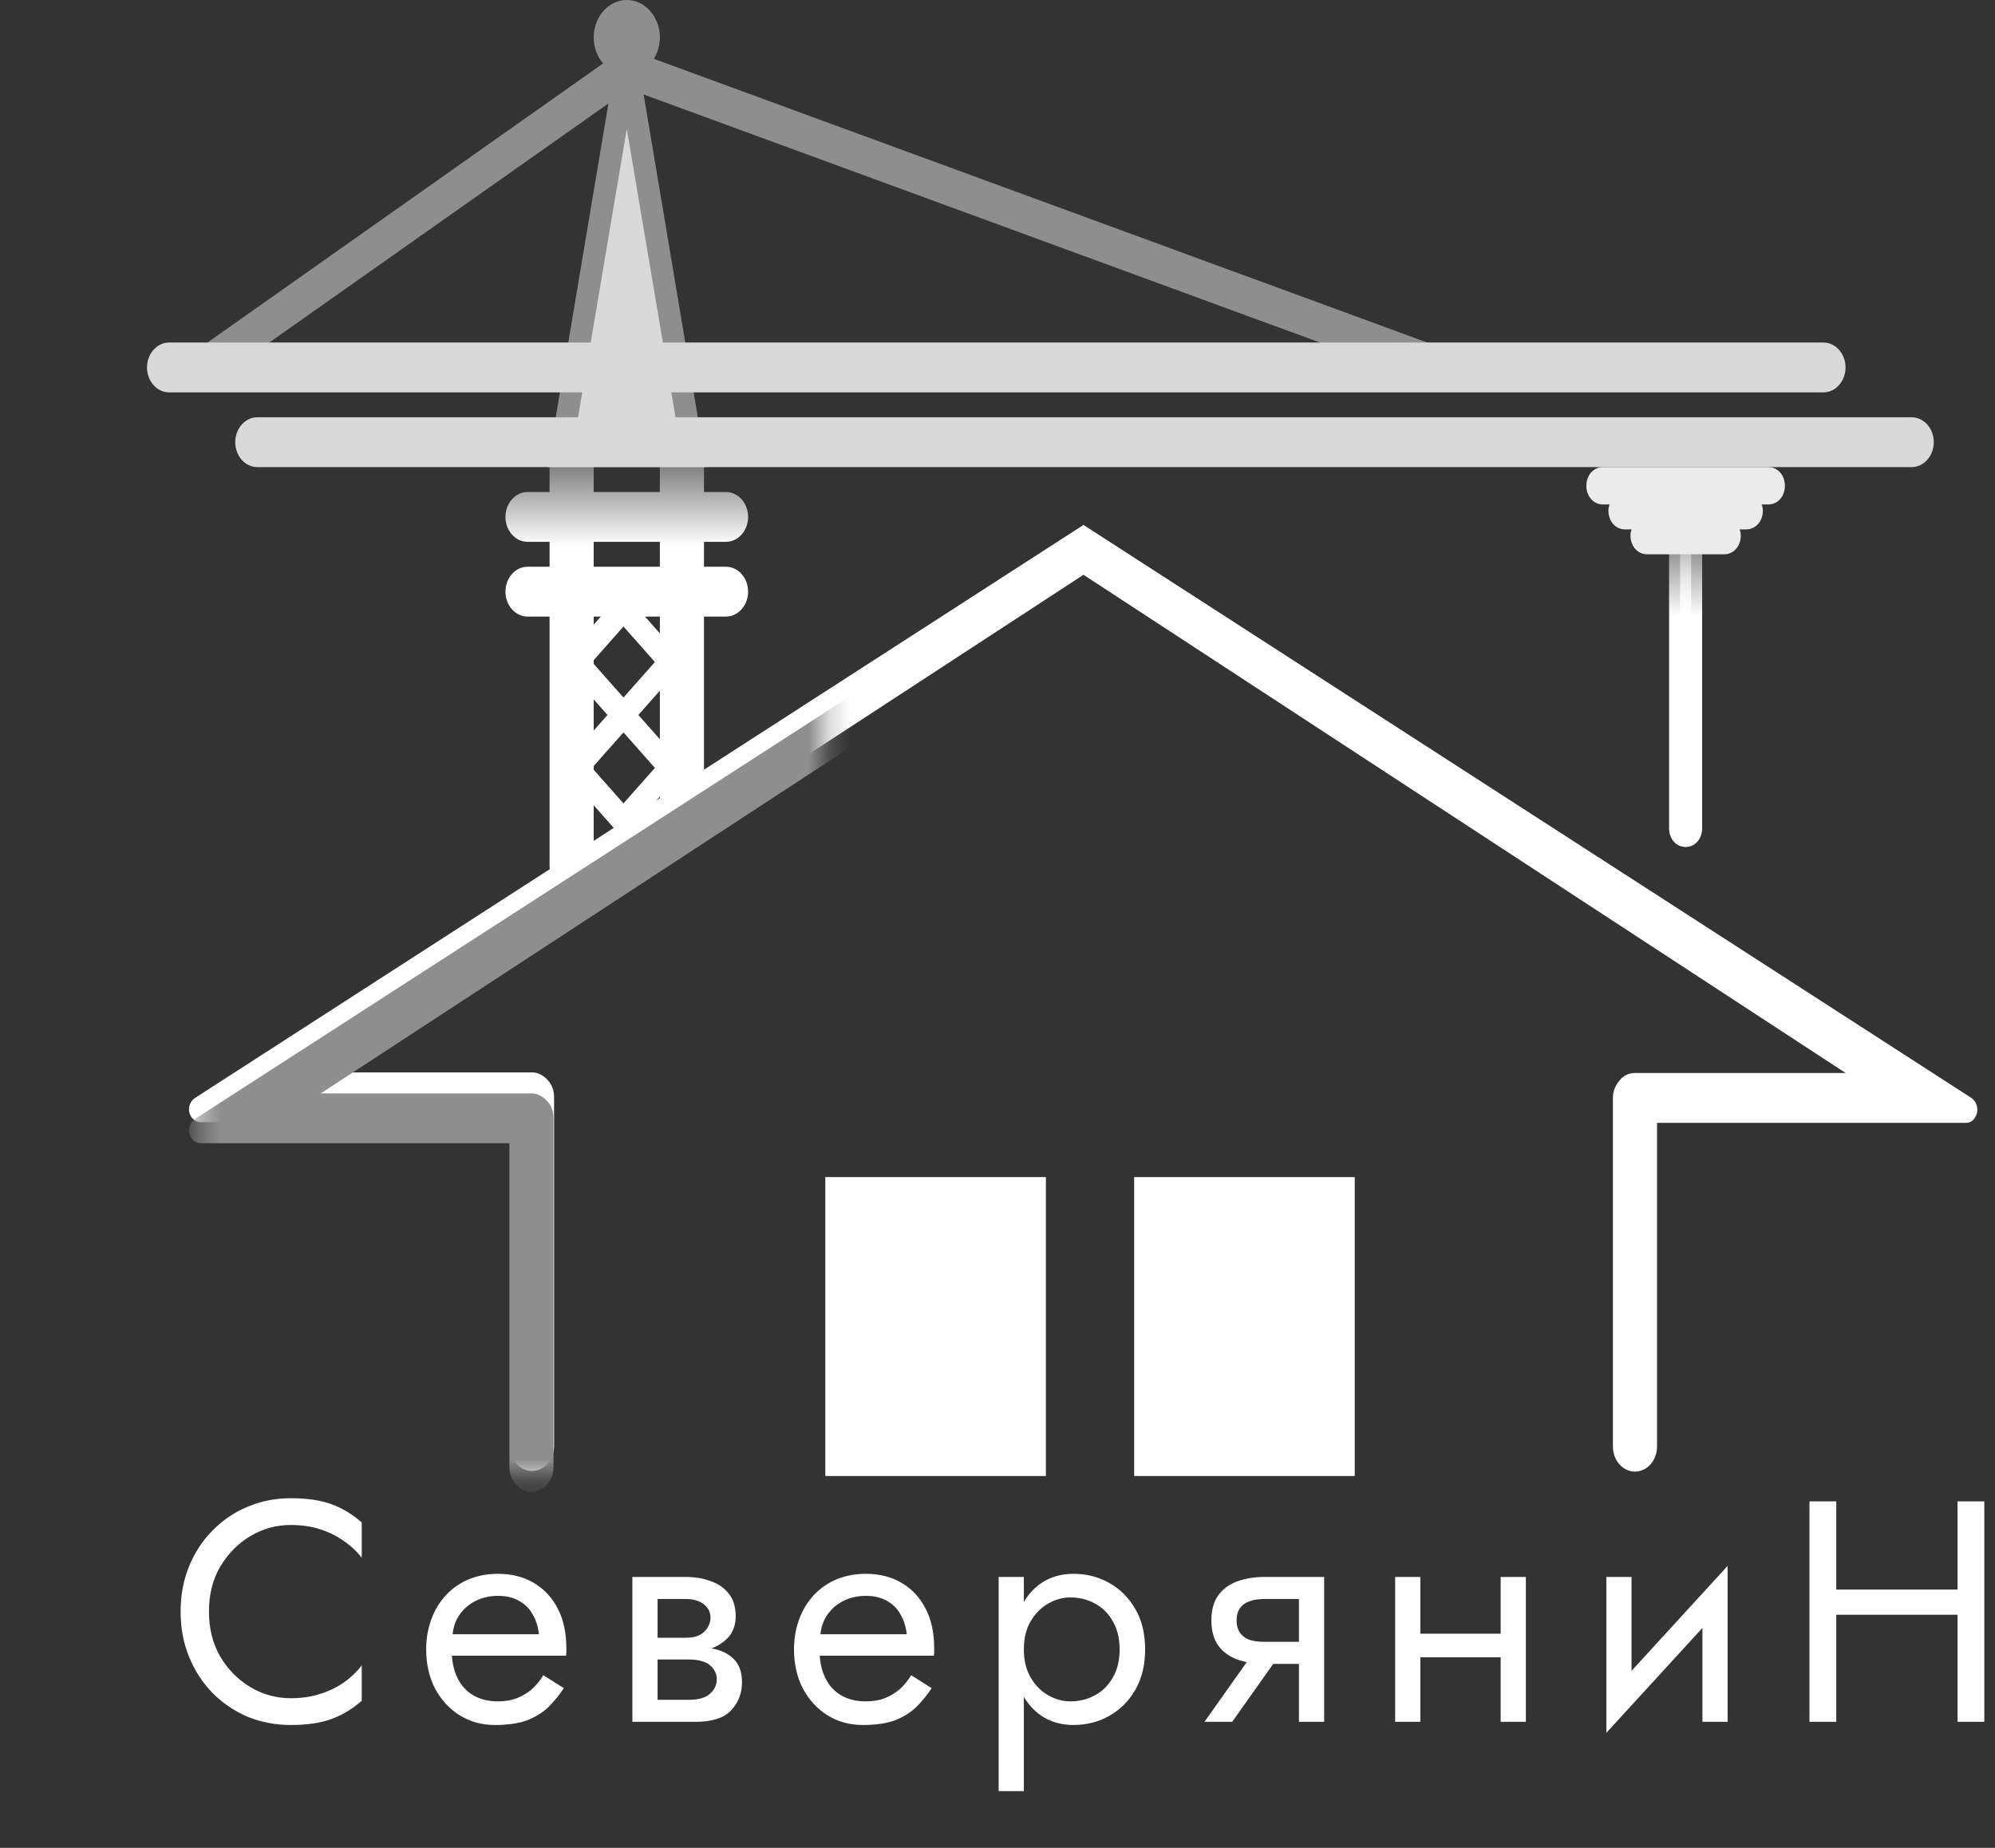 <svg width="95" height="88" viewBox="0 0 95 88" fill="none" xmlns="http://www.w3.org/2000/svg">
<rect x="0" y="0" width="95" height="88" fill="#333333" stroke="none"/>
<path d="M69.317 18.626C69.239 18.626 69.16 18.626 69.081 18.597L30.11 4.301L30.005 4.657L29.821 4.33L10.467 17.974C10.283 18.092 10.073 18.152 9.863 18.092C9.653 18.033 9.495 17.885 9.364 17.707C9.259 17.499 9.206 17.262 9.259 17.025C9.311 16.787 9.443 16.609 9.627 16.491L29.217 2.669C29.348 2.58 29.48 2.551 29.611 2.521L29.742 2.106L29.952 2.491C30.084 2.462 30.215 2.462 30.373 2.521L69.58 16.906C69.79 16.965 69.948 17.143 70.026 17.351C70.132 17.558 70.132 17.796 70.079 18.033C69.974 18.389 69.659 18.626 69.317 18.626Z" fill="#8E8E8E"/>
<path d="M80.267 25.507C80.425 25.507 80.53 25.626 80.53 25.804V39.447C80.53 39.625 80.425 39.744 80.267 39.744C80.11 39.744 80.005 39.625 80.005 39.447V25.804C80.005 25.626 80.11 25.507 80.267 25.507Z" fill="url(#paint0_linear_407_220)"/>
<path d="M80.267 40.337C79.821 40.337 79.48 39.952 79.48 39.447V25.804C79.48 25.3 79.821 24.914 80.267 24.914C80.714 24.914 81.055 25.3 81.055 25.804V39.447C81.055 39.952 80.714 40.337 80.267 40.337Z" fill="url(#paint1_linear_407_220)"/>
<path d="M29.663 34.88L26.695 31.528L29.663 28.177L32.63 31.528L29.663 34.88ZM28.192 31.528L29.689 33.219L31.186 31.528L29.689 29.837L28.192 31.528Z" fill="white"/>
<path d="M29.663 39.922L26.695 36.57L29.663 33.219L32.63 36.57L29.663 39.922ZM28.192 36.57L29.689 38.261L31.186 36.57L29.689 34.88L28.192 36.57Z" fill="white"/>
<path d="M29.847 0.593C30.425 0.593 30.898 1.127 30.898 1.78C30.898 2.432 30.425 2.966 29.847 2.966C29.27 2.966 28.797 2.432 28.797 1.78C28.797 1.127 29.27 0.593 29.847 0.593Z" fill="#8E8E8E"/>
<path d="M29.847 3.559C28.98 3.559 28.271 2.758 28.271 1.78C28.271 0.801 28.98 0 29.847 0C30.714 0 31.423 0.801 31.423 1.78C31.423 2.758 30.714 3.559 29.847 3.559ZM29.847 1.186C29.558 1.186 29.322 1.453 29.322 1.78C29.322 2.106 29.558 2.373 29.847 2.373C30.136 2.373 30.372 2.106 30.372 1.78C30.372 1.453 30.136 1.186 29.847 1.186Z" fill="#8E8E8E"/>
<path d="M29.847 2.966L32.998 21.651H26.695L29.847 2.966Z" fill="#D9D9D9"/>
<path d="M33.629 22.245H26.065L29.322 2.847H30.372L33.629 22.245ZM27.326 21.058H32.368L29.847 6.14L27.326 21.058Z" fill="#8E8E8E"/>
<path d="M27.221 42.413C26.643 42.413 26.17 41.879 26.17 41.227V29.363H25.12C24.542 29.363 24.069 28.829 24.069 28.177C24.069 27.524 24.542 26.99 25.12 26.99H26.17V25.804H25.12C24.542 25.804 24.069 25.27 24.069 24.617C24.069 23.965 24.542 23.431 25.12 23.431H26.17V21.058C26.17 20.406 26.643 19.872 27.221 19.872C27.798 19.872 28.271 20.406 28.271 21.058V23.431H31.422V21.058C31.422 20.406 31.895 19.872 32.473 19.872C33.05 19.872 33.523 20.406 33.523 21.058V23.431H34.574C35.151 23.431 35.624 23.965 35.624 24.617C35.624 25.27 35.151 25.804 34.574 25.804H33.523V26.99H34.574C35.151 26.99 35.624 27.524 35.624 28.177C35.624 28.829 35.151 29.363 34.574 29.363H33.523V38.854C33.523 39.507 33.05 40.04 32.473 40.04C31.895 40.04 31.422 39.507 31.422 38.854V29.363H28.271V41.227C28.271 41.879 27.798 42.413 27.221 42.413ZM27.221 28.177V41.227V28.177ZM27.221 28.177H32.473V38.854V24.617V28.177H27.221ZM25.12 28.177H27.221H25.12ZM28.271 26.99H31.422V25.804H28.271V26.99ZM25.12 24.617H27.221H25.12Z" fill="url(#paint2_linear_407_220)"/>
<path d="M91.035 22.245H12.252C11.674 22.245 11.202 21.711 11.202 21.058C11.202 20.406 11.674 19.872 12.252 19.872H91.035C91.612 19.872 92.085 20.406 92.085 21.058C92.085 21.711 91.612 22.245 91.035 22.245ZM86.833 18.686H8.05C7.473 18.686 7 18.152 7 17.499C7 16.847 7.473 16.313 8.05 16.313H86.833C87.411 16.313 87.883 16.847 87.883 17.499C87.883 18.152 87.411 18.686 86.833 18.686Z" fill="#D9D9D9"/>
<path d="M76.329 22.838H84.207C84.365 22.838 84.47 22.956 84.47 23.134C84.47 23.312 84.365 23.431 84.207 23.431H76.329C76.171 23.431 76.066 23.312 76.066 23.134C76.066 22.956 76.171 22.838 76.329 22.838ZM77.379 24.024H83.157C83.314 24.024 83.419 24.143 83.419 24.321C83.419 24.499 83.314 24.617 83.157 24.617H77.379C77.222 24.617 77.117 24.499 77.117 24.321C77.117 24.143 77.222 24.024 77.379 24.024ZM78.43 25.211H82.106C82.264 25.211 82.369 25.329 82.369 25.507C82.369 25.685 82.264 25.804 82.106 25.804H78.43C78.272 25.804 78.167 25.685 78.167 25.507C78.167 25.329 78.272 25.211 78.43 25.211Z" fill="#EBEBEB"/>
<path d="M82.106 26.397H78.43C77.983 26.397 77.642 26.012 77.642 25.507C77.642 25.389 77.668 25.3 77.694 25.211H77.379C76.933 25.211 76.591 24.825 76.591 24.321C76.591 24.202 76.618 24.113 76.644 24.024H76.329C75.882 24.024 75.541 23.639 75.541 23.134C75.541 22.63 75.882 22.245 76.329 22.245H84.207C84.653 22.245 84.995 22.63 84.995 23.134C84.995 23.639 84.653 24.024 84.207 24.024H83.892C83.918 24.113 83.945 24.202 83.945 24.321C83.945 24.825 83.603 25.211 83.157 25.211H82.841C82.868 25.3 82.894 25.389 82.894 25.507C82.894 26.012 82.553 26.397 82.106 26.397Z" fill="#EBEBEB"/>
<path d="M39.301 56.057H49.805V70.293H39.301V56.057Z" fill="white"/>
<path d="M54.007 56.057H64.511V70.293H54.007V56.057Z" fill="white"/>
<path d="M87.888 51.1H77.856C77.567 51.1 77.304 51.219 77.121 51.456C76.937 51.664 76.805 51.961 76.805 52.287V68.896C76.805 69.549 77.278 70.083 77.856 70.083C78.434 70.083 78.906 69.549 78.906 68.896V53.473H93.612C93.822 53.473 94.006 53.355 94.085 53.147C94.243 52.85 94.138 52.465 93.875 52.287L51.595 25L9.289 52.287C9.105 52.406 9 52.613 9 52.821C9 53.177 9.263 53.444 9.551 53.444H24.284V68.867C24.284 69.519 24.756 70.053 25.334 70.053C25.912 70.053 26.385 69.519 26.385 68.867V52.257C26.385 51.931 26.28 51.634 26.07 51.427C25.886 51.219 25.623 51.071 25.334 51.071H15.303L51.595 27.373L87.888 51.1Z" fill="white"/>
<mask id="mask0_407_220" style="mask-type:alpha" maskUnits="userSpaceOnUse" x="9" y="32" width="31" height="39">
<path d="M9.363 32.329H39.301V70.293H9.363V32.329Z" fill="white"/>
</mask>
<g mask="url(#mask0_407_220)">
<path d="M87.861 52.1H77.83C77.541 52.1 77.278 52.219 77.094 52.456C76.91 52.664 76.779 52.961 76.779 53.287V69.896C76.779 70.549 77.252 71.083 77.83 71.083C78.407 71.083 78.88 70.549 78.88 69.896V54.473H93.586C93.796 54.473 93.98 54.355 94.059 54.147C94.216 53.85 94.111 53.465 93.849 53.287L51.569 26L9.289 53.287C9.105 53.406 9 53.613 9 53.821C9 54.177 9.263 54.444 9.551 54.444H24.258V69.867C24.258 70.519 24.73 71.053 25.308 71.053C25.886 71.053 26.358 70.519 26.358 69.867V53.257C26.358 52.931 26.253 52.634 26.043 52.427C25.859 52.219 25.597 52.071 25.308 52.071H15.276L51.569 28.343L87.861 52.1Z" fill="#8E8E8E"/>
</g>
<path d="M9.95 76.75C9.95 75.93 10.13 75.215 10.49 74.605C10.86 73.985 11.34 73.5 11.93 73.15C12.52 72.8 13.16 72.625 13.85 72.625C14.35 72.625 14.805 72.69 15.215 72.82C15.635 72.95 16.015 73.135 16.355 73.375C16.695 73.605 16.985 73.875 17.225 74.185V72.505C16.785 72.115 16.305 71.825 15.785 71.635C15.265 71.445 14.62 71.35 13.85 71.35C13.12 71.35 12.435 71.485 11.795 71.755C11.165 72.015 10.61 72.39 10.13 72.88C9.65 73.36 9.275 73.93 9.005 74.59C8.735 75.25 8.6 75.97 8.6 76.75C8.6 77.53 8.735 78.25 9.005 78.91C9.275 79.57 9.65 80.145 10.13 80.635C10.61 81.115 11.165 81.49 11.795 81.76C12.435 82.02 13.12 82.15 13.85 82.15C14.62 82.15 15.265 82.055 15.785 81.865C16.305 81.675 16.785 81.385 17.225 80.995V79.315C16.985 79.625 16.695 79.9 16.355 80.14C16.015 80.37 15.635 80.55 15.215 80.68C14.805 80.81 14.35 80.875 13.85 80.875C13.16 80.875 12.52 80.7 11.93 80.35C11.34 80 10.86 79.515 10.49 78.895C10.13 78.275 9.95 77.56 9.95 76.75ZM21.059 78.85H26.954C26.964 78.79 26.969 78.73 26.969 78.67C26.969 78.61 26.969 78.55 26.969 78.49C26.969 77.76 26.834 77.135 26.564 76.615C26.294 76.085 25.914 75.675 25.424 75.385C24.934 75.095 24.364 74.95 23.714 74.95C23.124 74.95 22.589 75.07 22.109 75.31C21.639 75.55 21.254 75.885 20.954 76.315C20.654 76.745 20.454 77.245 20.354 77.815C20.334 77.935 20.319 78.055 20.309 78.175C20.299 78.295 20.294 78.42 20.294 78.55C20.294 79.24 20.434 79.86 20.714 80.41C21.004 80.95 21.394 81.375 21.884 81.685C22.384 81.995 22.944 82.15 23.564 82.15C24.164 82.15 24.664 82.08 25.064 81.94C25.464 81.79 25.804 81.585 26.084 81.325C26.364 81.055 26.619 80.745 26.849 80.395L25.874 79.78C25.724 80.03 25.544 80.25 25.334 80.44C25.124 80.62 24.884 80.765 24.614 80.875C24.354 80.975 24.054 81.025 23.714 81.025C23.264 81.025 22.874 80.93 22.544 80.74C22.214 80.55 21.959 80.27 21.779 79.9C21.599 79.53 21.509 79.08 21.509 78.55L21.539 78.1C21.539 77.67 21.634 77.3 21.824 76.99C22.024 76.67 22.289 76.425 22.619 76.255C22.949 76.085 23.314 76 23.714 76C24.114 76 24.449 76.08 24.719 76.24C24.999 76.39 25.214 76.605 25.364 76.885C25.524 77.155 25.624 77.47 25.664 77.83H21.059V78.85ZM30.818 78.4V79.03H32.813C33.043 79.03 33.238 79.055 33.398 79.105C33.568 79.145 33.703 79.21 33.803 79.3C33.913 79.39 33.993 79.49 34.043 79.6C34.103 79.71 34.133 79.835 34.133 79.975C34.133 80.245 34.023 80.475 33.803 80.665C33.593 80.855 33.263 80.95 32.813 80.95H30.818V82H33.113C33.903 82 34.468 81.82 34.808 81.46C35.158 81.09 35.333 80.645 35.333 80.125C35.333 79.675 35.223 79.325 35.003 79.075C34.783 78.825 34.483 78.65 34.103 78.55C33.723 78.45 33.293 78.4 32.813 78.4H30.818ZM30.818 78.7H32.663C33.093 78.7 33.483 78.64 33.833 78.52C34.193 78.39 34.483 78.2 34.703 77.95C34.923 77.69 35.033 77.365 35.033 76.975C35.033 76.525 34.923 76.165 34.703 75.895C34.483 75.615 34.193 75.415 33.833 75.295C33.483 75.165 33.093 75.1 32.663 75.1H30.818V76.15H32.663C33.023 76.15 33.308 76.235 33.518 76.405C33.728 76.565 33.833 76.78 33.833 77.05C33.833 77.18 33.803 77.305 33.743 77.425C33.693 77.535 33.618 77.635 33.518 77.725C33.418 77.815 33.293 77.885 33.143 77.935C33.003 77.975 32.843 77.995 32.663 77.995H30.818V78.7ZM30.113 75.1V82H31.313V75.1H30.113ZM38.575 78.85H44.47C44.48 78.79 44.485 78.73 44.485 78.67C44.485 78.61 44.485 78.55 44.485 78.49C44.485 77.76 44.35 77.135 44.08 76.615C43.81 76.085 43.43 75.675 42.94 75.385C42.45 75.095 41.88 74.95 41.23 74.95C40.64 74.95 40.105 75.07 39.625 75.31C39.155 75.55 38.77 75.885 38.47 76.315C38.17 76.745 37.97 77.245 37.87 77.815C37.85 77.935 37.835 78.055 37.825 78.175C37.815 78.295 37.81 78.42 37.81 78.55C37.81 79.24 37.95 79.86 38.23 80.41C38.52 80.95 38.91 81.375 39.4 81.685C39.9 81.995 40.46 82.15 41.08 82.15C41.68 82.15 42.18 82.08 42.58 81.94C42.98 81.79 43.32 81.585 43.6 81.325C43.88 81.055 44.135 80.745 44.365 80.395L43.39 79.78C43.24 80.03 43.06 80.25 42.85 80.44C42.64 80.62 42.4 80.765 42.13 80.875C41.87 80.975 41.57 81.025 41.23 81.025C40.78 81.025 40.39 80.93 40.06 80.74C39.73 80.55 39.475 80.27 39.295 79.9C39.115 79.53 39.025 79.08 39.025 78.55L39.055 78.1C39.055 77.67 39.15 77.3 39.34 76.99C39.54 76.67 39.805 76.425 40.135 76.255C40.465 76.085 40.83 76 41.23 76C41.63 76 41.965 76.08 42.235 76.24C42.515 76.39 42.73 76.605 42.88 76.885C43.04 77.155 43.14 77.47 43.18 77.83H38.575V78.85ZM48.755 85.3V75.1H47.555V85.3H48.755ZM54.53 78.55C54.53 77.8 54.375 77.16 54.065 76.63C53.755 76.09 53.34 75.675 52.82 75.385C52.31 75.095 51.74 74.95 51.11 74.95C50.54 74.95 50.035 75.095 49.595 75.385C49.165 75.675 48.825 76.09 48.575 76.63C48.335 77.16 48.215 77.8 48.215 78.55C48.215 79.29 48.335 79.93 48.575 80.47C48.825 81.01 49.165 81.425 49.595 81.715C50.035 82.005 50.54 82.15 51.11 82.15C51.74 82.15 52.31 82.005 52.82 81.715C53.34 81.425 53.755 81.01 54.065 80.47C54.375 79.93 54.53 79.29 54.53 78.55ZM53.315 78.55C53.315 79.08 53.205 79.53 52.985 79.9C52.775 80.27 52.49 80.55 52.13 80.74C51.78 80.93 51.39 81.025 50.96 81.025C50.61 81.025 50.265 80.93 49.925 80.74C49.585 80.55 49.305 80.27 49.085 79.9C48.865 79.53 48.755 79.08 48.755 78.55C48.755 78.02 48.865 77.57 49.085 77.2C49.305 76.83 49.585 76.55 49.925 76.36C50.265 76.17 50.61 76.075 50.96 76.075C51.39 76.075 51.78 76.17 52.13 76.36C52.49 76.55 52.775 76.83 52.985 77.2C53.205 77.57 53.315 78.02 53.315 78.55ZM58.675 82L61.225 78.4H59.905L57.355 82H58.675ZM63.055 82V75.1H61.855V82H63.055ZM62.35 78.19H60.205C59.915 78.19 59.67 78.155 59.47 78.085C59.28 78.005 59.135 77.89 59.035 77.74C58.935 77.59 58.885 77.4 58.885 77.17C58.885 76.94 58.935 76.75 59.035 76.6C59.135 76.45 59.28 76.34 59.47 76.27C59.67 76.19 59.915 76.15 60.205 76.15H62.35V75.1H60.205C59.735 75.1 59.305 75.17 58.915 75.31C58.535 75.45 58.235 75.67 58.015 75.97C57.795 76.27 57.685 76.67 57.685 77.17C57.685 77.66 57.795 78.06 58.015 78.37C58.235 78.67 58.535 78.89 58.915 79.03C59.305 79.17 59.735 79.24 60.205 79.24H62.35V78.19ZM67.141 78.925H72.24V77.8H67.141V78.925ZM71.46 75.1V82H72.66V75.1H71.46ZM66.436 75.1V82H67.635V75.1H66.436ZM82.192 76.3L82.267 74.575L76.567 80.8L76.492 82.525L82.192 76.3ZM77.692 75.1H76.492V82.525L77.692 80.875V75.1ZM82.267 74.575L81.067 76.225V82H82.267V74.575ZM86.871 76.9H94.071V75.7H86.871V76.9ZM93.216 71.5V82H94.491V71.5H93.216ZM86.166 71.5V82H87.441V71.5H86.166Z" fill="white"/>
<defs>
<linearGradient id="paint0_linear_407_220" x1="80.267" y1="25.507" x2="80.267" y2="39.744" gradientUnits="userSpaceOnUse">
<stop stop-color="white" stop-opacity="0"/>
<stop offset="0" stop-color="white" stop-opacity="0.236"/>
<stop offset="0.286" stop-color="white"/>
</linearGradient>
<linearGradient id="paint1_linear_407_220" x1="80.267" y1="24.914" x2="80.267" y2="40.337" gradientUnits="userSpaceOnUse">
<stop stop-color="white" stop-opacity="0"/>
<stop offset="0" stop-color="white" stop-opacity="0.236"/>
<stop offset="0.286" stop-color="white"/>
</linearGradient>
<linearGradient id="paint2_linear_407_220" x1="29.847" y1="19.872" x2="29.847" y2="42.413" gradientUnits="userSpaceOnUse">
<stop stop-color="white" stop-opacity="0"/>
<stop offset="0.271" stop-color="white"/>
</linearGradient>
</defs>
</svg>
